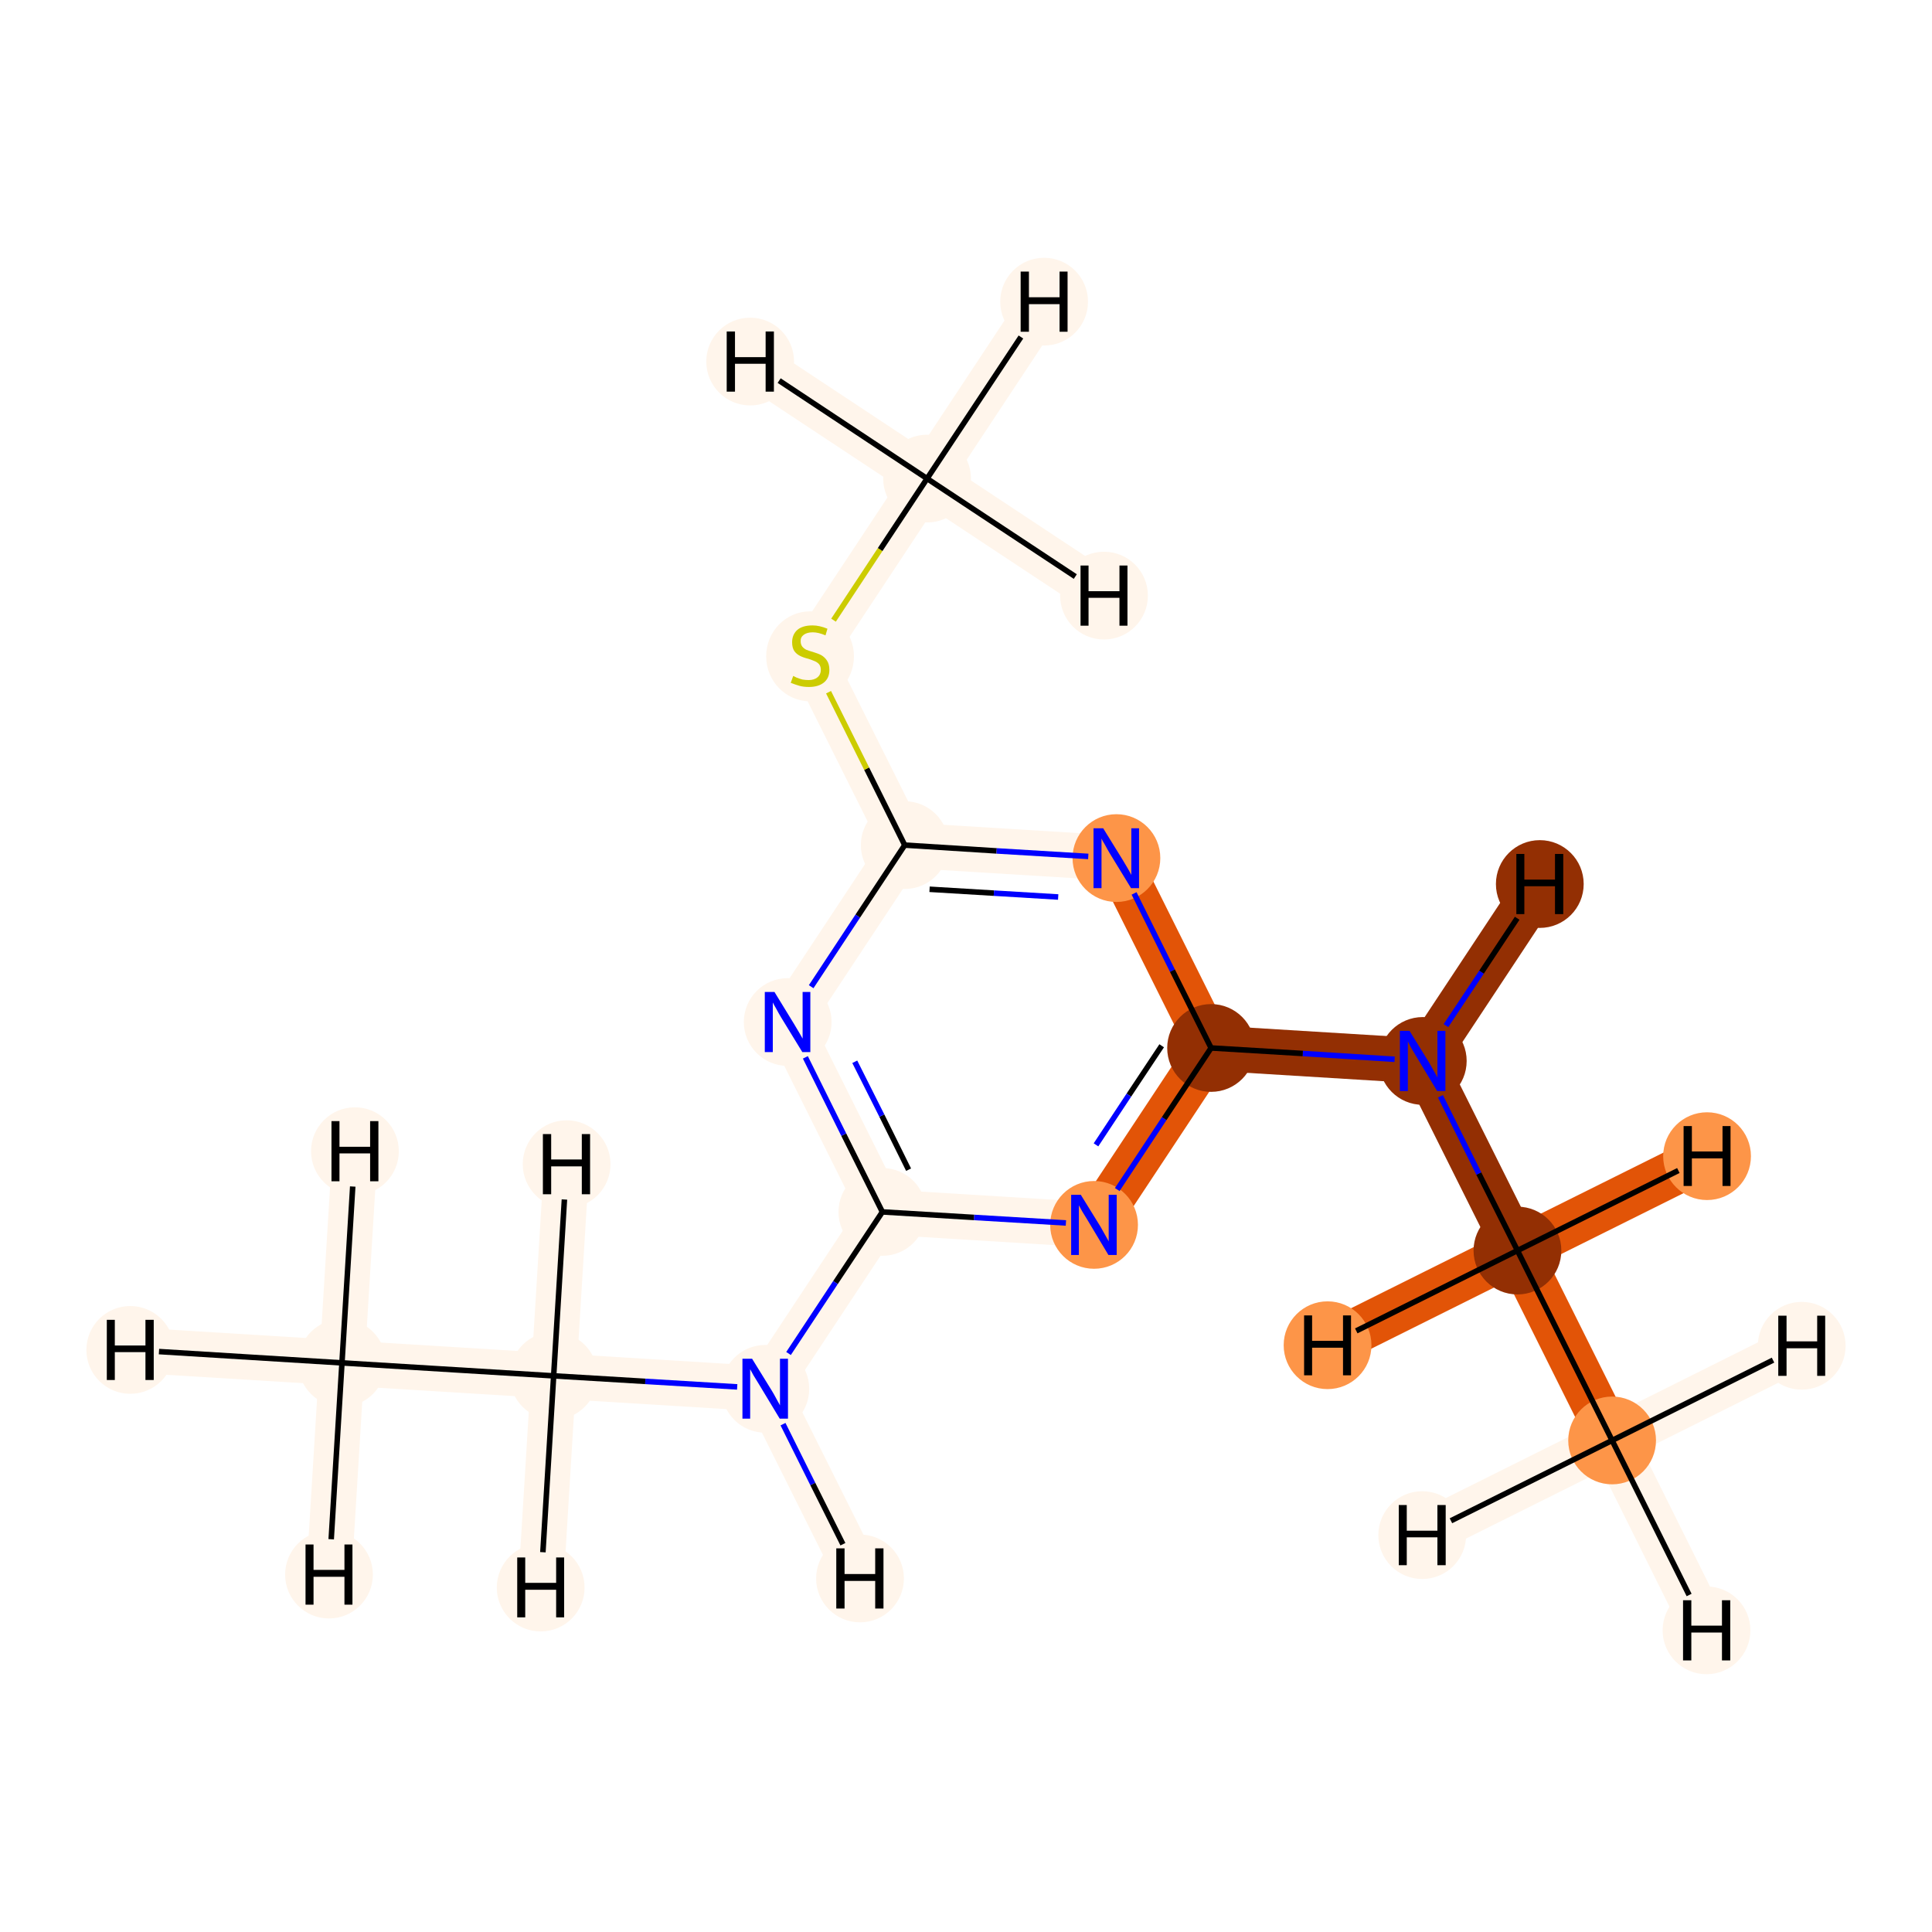 <?xml version='1.0' encoding='iso-8859-1'?>
<svg version='1.1' baseProfile='full'
              xmlns='http://www.w3.org/2000/svg'
                      xmlns:rdkit='http://www.rdkit.org/xml'
                      xmlns:xlink='http://www.w3.org/1999/xlink'
                  xml:space='preserve'
width='700px' height='700px' viewBox='0 0 700 700'>
<!-- END OF HEADER -->
<rect style='opacity:1.0;fill:#FFFFFF;stroke:none' width='700.0' height='700.0' x='0.0' y='0.0'> </rect>
<path d='M 584.1,521.9 L 549.8,453.1' style='fill:none;fill-rule:evenodd;stroke:#E25407;stroke-width:16.4px;stroke-linecap:butt;stroke-linejoin:miter;stroke-opacity:1' />
<path d='M 584.1,521.9 L 618.3,590.7' style='fill:none;fill-rule:evenodd;stroke:#FFF5EB;stroke-width:16.4px;stroke-linecap:butt;stroke-linejoin:miter;stroke-opacity:1' />
<path d='M 584.1,521.9 L 515.3,556.2' style='fill:none;fill-rule:evenodd;stroke:#FFF5EB;stroke-width:16.4px;stroke-linecap:butt;stroke-linejoin:miter;stroke-opacity:1' />
<path d='M 584.1,521.9 L 652.8,487.6' style='fill:none;fill-rule:evenodd;stroke:#FFF5EB;stroke-width:16.4px;stroke-linecap:butt;stroke-linejoin:miter;stroke-opacity:1' />
<path d='M 549.8,453.1 L 515.5,384.4' style='fill:none;fill-rule:evenodd;stroke:#932F03;stroke-width:16.4px;stroke-linecap:butt;stroke-linejoin:miter;stroke-opacity:1' />
<path d='M 549.8,453.1 L 481.0,487.4' style='fill:none;fill-rule:evenodd;stroke:#E25407;stroke-width:16.4px;stroke-linecap:butt;stroke-linejoin:miter;stroke-opacity:1' />
<path d='M 549.8,453.1 L 618.5,418.9' style='fill:none;fill-rule:evenodd;stroke:#E25407;stroke-width:16.4px;stroke-linecap:butt;stroke-linejoin:miter;stroke-opacity:1' />
<path d='M 515.5,384.4 L 438.8,379.7' style='fill:none;fill-rule:evenodd;stroke:#932F03;stroke-width:16.4px;stroke-linecap:butt;stroke-linejoin:miter;stroke-opacity:1' />
<path d='M 515.5,384.4 L 557.9,320.3' style='fill:none;fill-rule:evenodd;stroke:#932F03;stroke-width:16.4px;stroke-linecap:butt;stroke-linejoin:miter;stroke-opacity:1' />
<path d='M 438.8,379.7 L 396.4,443.8' style='fill:none;fill-rule:evenodd;stroke:#E25407;stroke-width:16.4px;stroke-linecap:butt;stroke-linejoin:miter;stroke-opacity:1' />
<path d='M 438.8,379.7 L 404.5,310.9' style='fill:none;fill-rule:evenodd;stroke:#E25407;stroke-width:16.4px;stroke-linecap:butt;stroke-linejoin:miter;stroke-opacity:1' />
<path d='M 396.4,443.8 L 319.7,439.1' style='fill:none;fill-rule:evenodd;stroke:#FFF5EB;stroke-width:16.4px;stroke-linecap:butt;stroke-linejoin:miter;stroke-opacity:1' />
<path d='M 319.7,439.1 L 277.3,503.2' style='fill:none;fill-rule:evenodd;stroke:#FFF5EB;stroke-width:16.4px;stroke-linecap:butt;stroke-linejoin:miter;stroke-opacity:1' />
<path d='M 319.7,439.1 L 285.4,370.3' style='fill:none;fill-rule:evenodd;stroke:#FFF5EB;stroke-width:16.4px;stroke-linecap:butt;stroke-linejoin:miter;stroke-opacity:1' />
<path d='M 277.3,503.2 L 200.6,498.5' style='fill:none;fill-rule:evenodd;stroke:#FFF5EB;stroke-width:16.4px;stroke-linecap:butt;stroke-linejoin:miter;stroke-opacity:1' />
<path d='M 277.3,503.2 L 311.6,571.9' style='fill:none;fill-rule:evenodd;stroke:#FFF5EB;stroke-width:16.4px;stroke-linecap:butt;stroke-linejoin:miter;stroke-opacity:1' />
<path d='M 200.6,498.5 L 123.9,493.8' style='fill:none;fill-rule:evenodd;stroke:#FFF5EB;stroke-width:16.4px;stroke-linecap:butt;stroke-linejoin:miter;stroke-opacity:1' />
<path d='M 200.6,498.5 L 205.3,421.8' style='fill:none;fill-rule:evenodd;stroke:#FFF5EB;stroke-width:16.4px;stroke-linecap:butt;stroke-linejoin:miter;stroke-opacity:1' />
<path d='M 200.6,498.5 L 195.9,575.2' style='fill:none;fill-rule:evenodd;stroke:#FFF5EB;stroke-width:16.4px;stroke-linecap:butt;stroke-linejoin:miter;stroke-opacity:1' />
<path d='M 123.9,493.8 L 47.2,489.1' style='fill:none;fill-rule:evenodd;stroke:#FFF5EB;stroke-width:16.4px;stroke-linecap:butt;stroke-linejoin:miter;stroke-opacity:1' />
<path d='M 123.9,493.8 L 128.6,417.1' style='fill:none;fill-rule:evenodd;stroke:#FFF5EB;stroke-width:16.4px;stroke-linecap:butt;stroke-linejoin:miter;stroke-opacity:1' />
<path d='M 123.9,493.8 L 119.2,570.5' style='fill:none;fill-rule:evenodd;stroke:#FFF5EB;stroke-width:16.4px;stroke-linecap:butt;stroke-linejoin:miter;stroke-opacity:1' />
<path d='M 285.4,370.3 L 327.8,306.2' style='fill:none;fill-rule:evenodd;stroke:#FFF5EB;stroke-width:16.4px;stroke-linecap:butt;stroke-linejoin:miter;stroke-opacity:1' />
<path d='M 327.8,306.2 L 404.5,310.9' style='fill:none;fill-rule:evenodd;stroke:#FFF5EB;stroke-width:16.4px;stroke-linecap:butt;stroke-linejoin:miter;stroke-opacity:1' />
<path d='M 327.8,306.2 L 293.5,237.5' style='fill:none;fill-rule:evenodd;stroke:#FFF5EB;stroke-width:16.4px;stroke-linecap:butt;stroke-linejoin:miter;stroke-opacity:1' />
<path d='M 293.5,237.5 L 335.9,173.4' style='fill:none;fill-rule:evenodd;stroke:#FFF5EB;stroke-width:16.4px;stroke-linecap:butt;stroke-linejoin:miter;stroke-opacity:1' />
<path d='M 335.9,173.4 L 378.3,109.3' style='fill:none;fill-rule:evenodd;stroke:#FFF5EB;stroke-width:16.4px;stroke-linecap:butt;stroke-linejoin:miter;stroke-opacity:1' />
<path d='M 335.9,173.4 L 271.8,131.0' style='fill:none;fill-rule:evenodd;stroke:#FFF5EB;stroke-width:16.4px;stroke-linecap:butt;stroke-linejoin:miter;stroke-opacity:1' />
<path d='M 335.9,173.4 L 400.0,215.8' style='fill:none;fill-rule:evenodd;stroke:#FFF5EB;stroke-width:16.4px;stroke-linecap:butt;stroke-linejoin:miter;stroke-opacity:1' />
<ellipse cx='584.1' cy='521.9' rx='15.4' ry='15.4'  style='fill:#FD9548;fill-rule:evenodd;stroke:#FD9548;stroke-width:1.0px;stroke-linecap:butt;stroke-linejoin:miter;stroke-opacity:1' />
<ellipse cx='549.8' cy='453.1' rx='15.4' ry='15.4'  style='fill:#932F03;fill-rule:evenodd;stroke:#932F03;stroke-width:1.0px;stroke-linecap:butt;stroke-linejoin:miter;stroke-opacity:1' />
<ellipse cx='515.5' cy='384.4' rx='15.4' ry='15.4'  style='fill:#932F03;fill-rule:evenodd;stroke:#932F03;stroke-width:1.0px;stroke-linecap:butt;stroke-linejoin:miter;stroke-opacity:1' />
<ellipse cx='438.8' cy='379.7' rx='15.4' ry='15.4'  style='fill:#932F03;fill-rule:evenodd;stroke:#932F03;stroke-width:1.0px;stroke-linecap:butt;stroke-linejoin:miter;stroke-opacity:1' />
<ellipse cx='396.4' cy='443.8' rx='15.4' ry='15.4'  style='fill:#FD9548;fill-rule:evenodd;stroke:#FD9548;stroke-width:1.0px;stroke-linecap:butt;stroke-linejoin:miter;stroke-opacity:1' />
<ellipse cx='319.7' cy='439.1' rx='15.4' ry='15.4'  style='fill:#FFF5EB;fill-rule:evenodd;stroke:#FFF5EB;stroke-width:1.0px;stroke-linecap:butt;stroke-linejoin:miter;stroke-opacity:1' />
<ellipse cx='277.3' cy='503.2' rx='15.4' ry='15.4'  style='fill:#FFF5EB;fill-rule:evenodd;stroke:#FFF5EB;stroke-width:1.0px;stroke-linecap:butt;stroke-linejoin:miter;stroke-opacity:1' />
<ellipse cx='200.6' cy='498.5' rx='15.4' ry='15.4'  style='fill:#FFF5EB;fill-rule:evenodd;stroke:#FFF5EB;stroke-width:1.0px;stroke-linecap:butt;stroke-linejoin:miter;stroke-opacity:1' />
<ellipse cx='123.9' cy='493.8' rx='15.4' ry='15.4'  style='fill:#FFF5EB;fill-rule:evenodd;stroke:#FFF5EB;stroke-width:1.0px;stroke-linecap:butt;stroke-linejoin:miter;stroke-opacity:1' />
<ellipse cx='285.4' cy='370.3' rx='15.4' ry='15.4'  style='fill:#FFF5EB;fill-rule:evenodd;stroke:#FFF5EB;stroke-width:1.0px;stroke-linecap:butt;stroke-linejoin:miter;stroke-opacity:1' />
<ellipse cx='327.8' cy='306.2' rx='15.4' ry='15.4'  style='fill:#FFF5EB;fill-rule:evenodd;stroke:#FFF5EB;stroke-width:1.0px;stroke-linecap:butt;stroke-linejoin:miter;stroke-opacity:1' />
<ellipse cx='404.5' cy='310.9' rx='15.4' ry='15.4'  style='fill:#FD9548;fill-rule:evenodd;stroke:#FD9548;stroke-width:1.0px;stroke-linecap:butt;stroke-linejoin:miter;stroke-opacity:1' />
<ellipse cx='293.5' cy='237.8' rx='15.4' ry='15.8'  style='fill:#FFF5EB;fill-rule:evenodd;stroke:#FFF5EB;stroke-width:1.0px;stroke-linecap:butt;stroke-linejoin:miter;stroke-opacity:1' />
<ellipse cx='335.9' cy='173.4' rx='15.4' ry='15.4'  style='fill:#FFF5EB;fill-rule:evenodd;stroke:#FFF5EB;stroke-width:1.0px;stroke-linecap:butt;stroke-linejoin:miter;stroke-opacity:1' />
<ellipse cx='618.3' cy='590.7' rx='15.4' ry='15.4'  style='fill:#FFF5EB;fill-rule:evenodd;stroke:#FFF5EB;stroke-width:1.0px;stroke-linecap:butt;stroke-linejoin:miter;stroke-opacity:1' />
<ellipse cx='515.3' cy='556.2' rx='15.4' ry='15.4'  style='fill:#FFF5EB;fill-rule:evenodd;stroke:#FFF5EB;stroke-width:1.0px;stroke-linecap:butt;stroke-linejoin:miter;stroke-opacity:1' />
<ellipse cx='652.8' cy='487.6' rx='15.4' ry='15.4'  style='fill:#FFF5EB;fill-rule:evenodd;stroke:#FFF5EB;stroke-width:1.0px;stroke-linecap:butt;stroke-linejoin:miter;stroke-opacity:1' />
<ellipse cx='481.0' cy='487.4' rx='15.4' ry='15.4'  style='fill:#FD9548;fill-rule:evenodd;stroke:#FD9548;stroke-width:1.0px;stroke-linecap:butt;stroke-linejoin:miter;stroke-opacity:1' />
<ellipse cx='618.5' cy='418.9' rx='15.4' ry='15.4'  style='fill:#FD9548;fill-rule:evenodd;stroke:#FD9548;stroke-width:1.0px;stroke-linecap:butt;stroke-linejoin:miter;stroke-opacity:1' />
<ellipse cx='557.9' cy='320.3' rx='15.4' ry='15.4'  style='fill:#932F03;fill-rule:evenodd;stroke:#932F03;stroke-width:1.0px;stroke-linecap:butt;stroke-linejoin:miter;stroke-opacity:1' />
<ellipse cx='311.6' cy='571.9' rx='15.4' ry='15.4'  style='fill:#FFF5EB;fill-rule:evenodd;stroke:#FFF5EB;stroke-width:1.0px;stroke-linecap:butt;stroke-linejoin:miter;stroke-opacity:1' />
<ellipse cx='205.3' cy='421.8' rx='15.4' ry='15.4'  style='fill:#FFF5EB;fill-rule:evenodd;stroke:#FFF5EB;stroke-width:1.0px;stroke-linecap:butt;stroke-linejoin:miter;stroke-opacity:1' />
<ellipse cx='195.9' cy='575.2' rx='15.4' ry='15.4'  style='fill:#FFF5EB;fill-rule:evenodd;stroke:#FFF5EB;stroke-width:1.0px;stroke-linecap:butt;stroke-linejoin:miter;stroke-opacity:1' />
<ellipse cx='47.2' cy='489.1' rx='15.4' ry='15.4'  style='fill:#FFF5EB;fill-rule:evenodd;stroke:#FFF5EB;stroke-width:1.0px;stroke-linecap:butt;stroke-linejoin:miter;stroke-opacity:1' />
<ellipse cx='128.6' cy='417.1' rx='15.4' ry='15.4'  style='fill:#FFF5EB;fill-rule:evenodd;stroke:#FFF5EB;stroke-width:1.0px;stroke-linecap:butt;stroke-linejoin:miter;stroke-opacity:1' />
<ellipse cx='119.2' cy='570.5' rx='15.4' ry='15.4'  style='fill:#FFF5EB;fill-rule:evenodd;stroke:#FFF5EB;stroke-width:1.0px;stroke-linecap:butt;stroke-linejoin:miter;stroke-opacity:1' />
<ellipse cx='378.3' cy='109.3' rx='15.4' ry='15.4'  style='fill:#FFF5EB;fill-rule:evenodd;stroke:#FFF5EB;stroke-width:1.0px;stroke-linecap:butt;stroke-linejoin:miter;stroke-opacity:1' />
<ellipse cx='271.8' cy='131.0' rx='15.4' ry='15.4'  style='fill:#FFF5EB;fill-rule:evenodd;stroke:#FFF5EB;stroke-width:1.0px;stroke-linecap:butt;stroke-linejoin:miter;stroke-opacity:1' />
<ellipse cx='400.0' cy='215.8' rx='15.4' ry='15.4'  style='fill:#FFF5EB;fill-rule:evenodd;stroke:#FFF5EB;stroke-width:1.0px;stroke-linecap:butt;stroke-linejoin:miter;stroke-opacity:1' />
<path class='bond-0 atom-0 atom-1' d='M 584.1,521.9 L 549.8,453.1' style='fill:none;fill-rule:evenodd;stroke:#000000;stroke-width:2.0px;stroke-linecap:butt;stroke-linejoin:miter;stroke-opacity:1' />
<path class='bond-14 atom-0 atom-14' d='M 584.1,521.9 L 612.0,577.9' style='fill:none;fill-rule:evenodd;stroke:#000000;stroke-width:2.0px;stroke-linecap:butt;stroke-linejoin:miter;stroke-opacity:1' />
<path class='bond-15 atom-0 atom-15' d='M 584.1,521.9 L 525.7,551.0' style='fill:none;fill-rule:evenodd;stroke:#000000;stroke-width:2.0px;stroke-linecap:butt;stroke-linejoin:miter;stroke-opacity:1' />
<path class='bond-16 atom-0 atom-16' d='M 584.1,521.9 L 642.4,492.8' style='fill:none;fill-rule:evenodd;stroke:#000000;stroke-width:2.0px;stroke-linecap:butt;stroke-linejoin:miter;stroke-opacity:1' />
<path class='bond-1 atom-1 atom-2' d='M 549.8,453.1 L 535.8,425.2' style='fill:none;fill-rule:evenodd;stroke:#000000;stroke-width:2.0px;stroke-linecap:butt;stroke-linejoin:miter;stroke-opacity:1' />
<path class='bond-1 atom-1 atom-2' d='M 535.8,425.2 L 521.9,397.2' style='fill:none;fill-rule:evenodd;stroke:#0000FF;stroke-width:2.0px;stroke-linecap:butt;stroke-linejoin:miter;stroke-opacity:1' />
<path class='bond-17 atom-1 atom-17' d='M 549.8,453.1 L 491.4,482.2' style='fill:none;fill-rule:evenodd;stroke:#000000;stroke-width:2.0px;stroke-linecap:butt;stroke-linejoin:miter;stroke-opacity:1' />
<path class='bond-18 atom-1 atom-18' d='M 549.8,453.1 L 608.1,424.1' style='fill:none;fill-rule:evenodd;stroke:#000000;stroke-width:2.0px;stroke-linecap:butt;stroke-linejoin:miter;stroke-opacity:1' />
<path class='bond-2 atom-2 atom-3' d='M 505.3,383.8 L 472.0,381.7' style='fill:none;fill-rule:evenodd;stroke:#0000FF;stroke-width:2.0px;stroke-linecap:butt;stroke-linejoin:miter;stroke-opacity:1' />
<path class='bond-2 atom-2 atom-3' d='M 472.0,381.7 L 438.8,379.7' style='fill:none;fill-rule:evenodd;stroke:#000000;stroke-width:2.0px;stroke-linecap:butt;stroke-linejoin:miter;stroke-opacity:1' />
<path class='bond-19 atom-2 atom-19' d='M 523.9,371.6 L 536.8,352.2' style='fill:none;fill-rule:evenodd;stroke:#0000FF;stroke-width:2.0px;stroke-linecap:butt;stroke-linejoin:miter;stroke-opacity:1' />
<path class='bond-19 atom-2 atom-19' d='M 536.8,352.2 L 549.7,332.7' style='fill:none;fill-rule:evenodd;stroke:#000000;stroke-width:2.0px;stroke-linecap:butt;stroke-linejoin:miter;stroke-opacity:1' />
<path class='bond-3 atom-3 atom-4' d='M 438.8,379.7 L 421.8,405.3' style='fill:none;fill-rule:evenodd;stroke:#000000;stroke-width:2.0px;stroke-linecap:butt;stroke-linejoin:miter;stroke-opacity:1' />
<path class='bond-3 atom-3 atom-4' d='M 421.8,405.3 L 404.8,431.0' style='fill:none;fill-rule:evenodd;stroke:#0000FF;stroke-width:2.0px;stroke-linecap:butt;stroke-linejoin:miter;stroke-opacity:1' />
<path class='bond-3 atom-3 atom-4' d='M 420.9,378.9 L 409.0,396.8' style='fill:none;fill-rule:evenodd;stroke:#000000;stroke-width:2.0px;stroke-linecap:butt;stroke-linejoin:miter;stroke-opacity:1' />
<path class='bond-3 atom-3 atom-4' d='M 409.0,396.8 L 397.1,414.8' style='fill:none;fill-rule:evenodd;stroke:#0000FF;stroke-width:2.0px;stroke-linecap:butt;stroke-linejoin:miter;stroke-opacity:1' />
<path class='bond-13 atom-11 atom-3' d='M 410.9,323.7 L 424.8,351.7' style='fill:none;fill-rule:evenodd;stroke:#0000FF;stroke-width:2.0px;stroke-linecap:butt;stroke-linejoin:miter;stroke-opacity:1' />
<path class='bond-13 atom-11 atom-3' d='M 424.8,351.7 L 438.8,379.7' style='fill:none;fill-rule:evenodd;stroke:#000000;stroke-width:2.0px;stroke-linecap:butt;stroke-linejoin:miter;stroke-opacity:1' />
<path class='bond-4 atom-4 atom-5' d='M 386.2,443.1 L 352.9,441.1' style='fill:none;fill-rule:evenodd;stroke:#0000FF;stroke-width:2.0px;stroke-linecap:butt;stroke-linejoin:miter;stroke-opacity:1' />
<path class='bond-4 atom-4 atom-5' d='M 352.9,441.1 L 319.7,439.1' style='fill:none;fill-rule:evenodd;stroke:#000000;stroke-width:2.0px;stroke-linecap:butt;stroke-linejoin:miter;stroke-opacity:1' />
<path class='bond-5 atom-5 atom-6' d='M 319.7,439.1 L 302.7,464.7' style='fill:none;fill-rule:evenodd;stroke:#000000;stroke-width:2.0px;stroke-linecap:butt;stroke-linejoin:miter;stroke-opacity:1' />
<path class='bond-5 atom-5 atom-6' d='M 302.7,464.7 L 285.7,490.4' style='fill:none;fill-rule:evenodd;stroke:#0000FF;stroke-width:2.0px;stroke-linecap:butt;stroke-linejoin:miter;stroke-opacity:1' />
<path class='bond-8 atom-5 atom-9' d='M 319.7,439.1 L 305.7,411.1' style='fill:none;fill-rule:evenodd;stroke:#000000;stroke-width:2.0px;stroke-linecap:butt;stroke-linejoin:miter;stroke-opacity:1' />
<path class='bond-8 atom-5 atom-9' d='M 305.7,411.1 L 291.8,383.1' style='fill:none;fill-rule:evenodd;stroke:#0000FF;stroke-width:2.0px;stroke-linecap:butt;stroke-linejoin:miter;stroke-opacity:1' />
<path class='bond-8 atom-5 atom-9' d='M 329.2,423.8 L 319.5,404.2' style='fill:none;fill-rule:evenodd;stroke:#000000;stroke-width:2.0px;stroke-linecap:butt;stroke-linejoin:miter;stroke-opacity:1' />
<path class='bond-8 atom-5 atom-9' d='M 319.5,404.2 L 309.7,384.7' style='fill:none;fill-rule:evenodd;stroke:#0000FF;stroke-width:2.0px;stroke-linecap:butt;stroke-linejoin:miter;stroke-opacity:1' />
<path class='bond-6 atom-6 atom-7' d='M 267.1,502.5 L 233.8,500.5' style='fill:none;fill-rule:evenodd;stroke:#0000FF;stroke-width:2.0px;stroke-linecap:butt;stroke-linejoin:miter;stroke-opacity:1' />
<path class='bond-6 atom-6 atom-7' d='M 233.8,500.5 L 200.6,498.5' style='fill:none;fill-rule:evenodd;stroke:#000000;stroke-width:2.0px;stroke-linecap:butt;stroke-linejoin:miter;stroke-opacity:1' />
<path class='bond-20 atom-6 atom-20' d='M 283.7,516.0 L 294.5,537.7' style='fill:none;fill-rule:evenodd;stroke:#0000FF;stroke-width:2.0px;stroke-linecap:butt;stroke-linejoin:miter;stroke-opacity:1' />
<path class='bond-20 atom-6 atom-20' d='M 294.5,537.7 L 305.4,559.5' style='fill:none;fill-rule:evenodd;stroke:#000000;stroke-width:2.0px;stroke-linecap:butt;stroke-linejoin:miter;stroke-opacity:1' />
<path class='bond-7 atom-7 atom-8' d='M 200.6,498.5 L 123.9,493.8' style='fill:none;fill-rule:evenodd;stroke:#000000;stroke-width:2.0px;stroke-linecap:butt;stroke-linejoin:miter;stroke-opacity:1' />
<path class='bond-21 atom-7 atom-21' d='M 200.6,498.5 L 204.5,434.6' style='fill:none;fill-rule:evenodd;stroke:#000000;stroke-width:2.0px;stroke-linecap:butt;stroke-linejoin:miter;stroke-opacity:1' />
<path class='bond-22 atom-7 atom-22' d='M 200.6,498.5 L 196.7,562.4' style='fill:none;fill-rule:evenodd;stroke:#000000;stroke-width:2.0px;stroke-linecap:butt;stroke-linejoin:miter;stroke-opacity:1' />
<path class='bond-23 atom-8 atom-23' d='M 123.9,493.8 L 57.6,489.7' style='fill:none;fill-rule:evenodd;stroke:#000000;stroke-width:2.0px;stroke-linecap:butt;stroke-linejoin:miter;stroke-opacity:1' />
<path class='bond-24 atom-8 atom-24' d='M 123.9,493.8 L 127.8,429.9' style='fill:none;fill-rule:evenodd;stroke:#000000;stroke-width:2.0px;stroke-linecap:butt;stroke-linejoin:miter;stroke-opacity:1' />
<path class='bond-25 atom-8 atom-25' d='M 123.9,493.8 L 120.0,557.7' style='fill:none;fill-rule:evenodd;stroke:#000000;stroke-width:2.0px;stroke-linecap:butt;stroke-linejoin:miter;stroke-opacity:1' />
<path class='bond-9 atom-9 atom-10' d='M 293.9,357.5 L 310.8,331.9' style='fill:none;fill-rule:evenodd;stroke:#0000FF;stroke-width:2.0px;stroke-linecap:butt;stroke-linejoin:miter;stroke-opacity:1' />
<path class='bond-9 atom-9 atom-10' d='M 310.8,331.9 L 327.8,306.2' style='fill:none;fill-rule:evenodd;stroke:#000000;stroke-width:2.0px;stroke-linecap:butt;stroke-linejoin:miter;stroke-opacity:1' />
<path class='bond-10 atom-10 atom-11' d='M 327.8,306.2 L 361.1,308.3' style='fill:none;fill-rule:evenodd;stroke:#000000;stroke-width:2.0px;stroke-linecap:butt;stroke-linejoin:miter;stroke-opacity:1' />
<path class='bond-10 atom-10 atom-11' d='M 361.1,308.3 L 394.3,310.3' style='fill:none;fill-rule:evenodd;stroke:#0000FF;stroke-width:2.0px;stroke-linecap:butt;stroke-linejoin:miter;stroke-opacity:1' />
<path class='bond-10 atom-10 atom-11' d='M 336.8,322.2 L 360.1,323.6' style='fill:none;fill-rule:evenodd;stroke:#000000;stroke-width:2.0px;stroke-linecap:butt;stroke-linejoin:miter;stroke-opacity:1' />
<path class='bond-10 atom-10 atom-11' d='M 360.1,323.6 L 383.4,325.0' style='fill:none;fill-rule:evenodd;stroke:#0000FF;stroke-width:2.0px;stroke-linecap:butt;stroke-linejoin:miter;stroke-opacity:1' />
<path class='bond-11 atom-10 atom-12' d='M 327.8,306.2 L 314.0,278.5' style='fill:none;fill-rule:evenodd;stroke:#000000;stroke-width:2.0px;stroke-linecap:butt;stroke-linejoin:miter;stroke-opacity:1' />
<path class='bond-11 atom-10 atom-12' d='M 314.0,278.5 L 300.2,250.8' style='fill:none;fill-rule:evenodd;stroke:#CCCC00;stroke-width:2.0px;stroke-linecap:butt;stroke-linejoin:miter;stroke-opacity:1' />
<path class='bond-12 atom-12 atom-13' d='M 302.0,224.7 L 318.9,199.1' style='fill:none;fill-rule:evenodd;stroke:#CCCC00;stroke-width:2.0px;stroke-linecap:butt;stroke-linejoin:miter;stroke-opacity:1' />
<path class='bond-12 atom-12 atom-13' d='M 318.9,199.1 L 335.9,173.4' style='fill:none;fill-rule:evenodd;stroke:#000000;stroke-width:2.0px;stroke-linecap:butt;stroke-linejoin:miter;stroke-opacity:1' />
<path class='bond-26 atom-13 atom-26' d='M 335.9,173.4 L 369.9,122.1' style='fill:none;fill-rule:evenodd;stroke:#000000;stroke-width:2.0px;stroke-linecap:butt;stroke-linejoin:miter;stroke-opacity:1' />
<path class='bond-27 atom-13 atom-27' d='M 335.9,173.4 L 282.3,137.9' style='fill:none;fill-rule:evenodd;stroke:#000000;stroke-width:2.0px;stroke-linecap:butt;stroke-linejoin:miter;stroke-opacity:1' />
<path class='bond-28 atom-13 atom-28' d='M 335.9,173.4 L 389.6,208.9' style='fill:none;fill-rule:evenodd;stroke:#000000;stroke-width:2.0px;stroke-linecap:butt;stroke-linejoin:miter;stroke-opacity:1' />
<path  class='atom-2' d='M 510.7 373.5
L 517.8 385.0
Q 518.5 386.2, 519.6 388.2
Q 520.8 390.3, 520.8 390.4
L 520.8 373.5
L 523.7 373.5
L 523.7 395.3
L 520.7 395.3
L 513.1 382.7
Q 512.2 381.2, 511.2 379.5
Q 510.3 377.8, 510.1 377.3
L 510.1 395.3
L 507.2 395.3
L 507.2 373.5
L 510.7 373.5
' fill='#0000FF'/>
<path  class='atom-4' d='M 391.6 432.9
L 398.7 444.4
Q 399.4 445.6, 400.5 447.6
Q 401.7 449.7, 401.7 449.8
L 401.7 432.9
L 404.6 432.9
L 404.6 454.7
L 401.6 454.7
L 394.0 442.0
Q 393.1 440.6, 392.1 438.9
Q 391.2 437.2, 390.9 436.7
L 390.9 454.7
L 388.1 454.7
L 388.1 432.9
L 391.6 432.9
' fill='#0000FF'/>
<path  class='atom-6' d='M 272.5 492.3
L 279.6 503.8
Q 280.3 504.9, 281.4 507.0
Q 282.6 509.1, 282.6 509.2
L 282.6 492.3
L 285.5 492.3
L 285.5 514.0
L 282.5 514.0
L 274.9 501.4
Q 274.0 500.0, 273.0 498.3
Q 272.1 496.6, 271.8 496.1
L 271.8 514.0
L 269.0 514.0
L 269.0 492.3
L 272.5 492.3
' fill='#0000FF'/>
<path  class='atom-9' d='M 280.6 359.4
L 287.7 371.0
Q 288.4 372.1, 289.6 374.2
Q 290.7 376.2, 290.8 376.3
L 290.8 359.4
L 293.6 359.4
L 293.6 381.2
L 290.7 381.2
L 283.0 368.6
Q 282.1 367.1, 281.2 365.4
Q 280.2 363.7, 280.0 363.2
L 280.0 381.2
L 277.1 381.2
L 277.1 359.4
L 280.6 359.4
' fill='#0000FF'/>
<path  class='atom-11' d='M 399.7 300.1
L 406.8 311.6
Q 407.5 312.7, 408.7 314.8
Q 409.8 316.8, 409.9 317.0
L 409.9 300.1
L 412.7 300.1
L 412.7 321.8
L 409.8 321.8
L 402.1 309.2
Q 401.2 307.7, 400.3 306.0
Q 399.3 304.4, 399.1 303.8
L 399.1 321.8
L 396.2 321.8
L 396.2 300.1
L 399.7 300.1
' fill='#0000FF'/>
<path  class='atom-12' d='M 287.4 244.9
Q 287.6 245.0, 288.6 245.5
Q 289.6 245.9, 290.7 246.2
Q 291.9 246.4, 293.0 246.4
Q 295.0 246.4, 296.2 245.4
Q 297.4 244.4, 297.4 242.7
Q 297.4 241.5, 296.8 240.7
Q 296.2 240.0, 295.3 239.6
Q 294.4 239.2, 292.9 238.7
Q 290.9 238.2, 289.8 237.6
Q 288.6 237.0, 287.8 235.9
Q 287.0 234.7, 287.0 232.7
Q 287.0 230.0, 288.8 228.3
Q 290.7 226.6, 294.4 226.6
Q 296.9 226.6, 299.8 227.8
L 299.1 230.2
Q 296.5 229.1, 294.5 229.1
Q 292.4 229.1, 291.2 230.0
Q 290.0 230.9, 290.1 232.4
Q 290.1 233.5, 290.7 234.3
Q 291.3 235.0, 292.1 235.4
Q 293.0 235.8, 294.5 236.2
Q 296.5 236.8, 297.6 237.4
Q 298.8 238.1, 299.6 239.3
Q 300.5 240.6, 300.5 242.7
Q 300.5 245.7, 298.5 247.3
Q 296.5 248.9, 293.1 248.9
Q 291.2 248.9, 289.7 248.5
Q 288.3 248.1, 286.5 247.4
L 287.4 244.9
' fill='#CCCC00'/>
<path  class='atom-14' d='M 609.8 579.8
L 612.8 579.8
L 612.8 589.0
L 623.9 589.0
L 623.9 579.8
L 626.9 579.8
L 626.9 601.6
L 623.9 601.6
L 623.9 591.5
L 612.8 591.5
L 612.8 601.6
L 609.8 601.6
L 609.8 579.8
' fill='#000000'/>
<path  class='atom-15' d='M 506.8 545.3
L 509.7 545.3
L 509.7 554.6
L 520.8 554.6
L 520.8 545.3
L 523.8 545.3
L 523.8 567.1
L 520.8 567.1
L 520.8 557.0
L 509.7 557.0
L 509.7 567.1
L 506.8 567.1
L 506.8 545.3
' fill='#000000'/>
<path  class='atom-16' d='M 644.3 476.7
L 647.3 476.7
L 647.3 486.0
L 658.4 486.0
L 658.4 476.7
L 661.3 476.7
L 661.3 498.5
L 658.4 498.5
L 658.4 488.5
L 647.3 488.5
L 647.3 498.5
L 644.3 498.5
L 644.3 476.7
' fill='#000000'/>
<path  class='atom-17' d='M 472.5 476.6
L 475.4 476.6
L 475.4 485.8
L 486.6 485.8
L 486.6 476.6
L 489.5 476.6
L 489.5 498.3
L 486.6 498.3
L 486.6 488.3
L 475.4 488.3
L 475.4 498.3
L 472.5 498.3
L 472.5 476.6
' fill='#000000'/>
<path  class='atom-18' d='M 610.0 408.0
L 613.0 408.0
L 613.0 417.2
L 624.1 417.2
L 624.1 408.0
L 627.0 408.0
L 627.0 429.7
L 624.1 429.7
L 624.1 419.7
L 613.0 419.7
L 613.0 429.7
L 610.0 429.7
L 610.0 408.0
' fill='#000000'/>
<path  class='atom-19' d='M 549.4 309.4
L 552.3 309.4
L 552.3 318.7
L 563.4 318.7
L 563.4 309.4
L 566.4 309.4
L 566.4 331.2
L 563.4 331.2
L 563.4 321.1
L 552.3 321.1
L 552.3 331.2
L 549.4 331.2
L 549.4 309.4
' fill='#000000'/>
<path  class='atom-20' d='M 303.0 561.0
L 306.0 561.0
L 306.0 570.3
L 317.1 570.3
L 317.1 561.0
L 320.1 561.0
L 320.1 582.8
L 317.1 582.8
L 317.1 572.8
L 306.0 572.8
L 306.0 582.8
L 303.0 582.8
L 303.0 561.0
' fill='#000000'/>
<path  class='atom-21' d='M 196.7 410.9
L 199.7 410.9
L 199.7 420.1
L 210.8 420.1
L 210.8 410.9
L 213.8 410.9
L 213.8 432.7
L 210.8 432.7
L 210.8 422.6
L 199.7 422.6
L 199.7 432.7
L 196.7 432.7
L 196.7 410.9
' fill='#000000'/>
<path  class='atom-22' d='M 187.4 564.3
L 190.3 564.3
L 190.3 573.5
L 201.5 573.5
L 201.5 564.3
L 204.4 564.3
L 204.4 586.0
L 201.5 586.0
L 201.5 576.0
L 190.3 576.0
L 190.3 586.0
L 187.4 586.0
L 187.4 564.3
' fill='#000000'/>
<path  class='atom-23' d='M 38.7 478.2
L 41.6 478.2
L 41.6 487.5
L 52.7 487.5
L 52.7 478.2
L 55.7 478.2
L 55.7 500.0
L 52.7 500.0
L 52.7 489.9
L 41.6 489.9
L 41.6 500.0
L 38.7 500.0
L 38.7 478.2
' fill='#000000'/>
<path  class='atom-24' d='M 120.1 406.2
L 123.0 406.2
L 123.0 415.5
L 134.1 415.5
L 134.1 406.2
L 137.1 406.2
L 137.1 428.0
L 134.1 428.0
L 134.1 417.9
L 123.0 417.9
L 123.0 428.0
L 120.1 428.0
L 120.1 406.2
' fill='#000000'/>
<path  class='atom-25' d='M 110.7 559.6
L 113.6 559.6
L 113.6 568.8
L 124.8 568.8
L 124.8 559.6
L 127.7 559.6
L 127.7 581.4
L 124.8 581.4
L 124.8 571.3
L 113.6 571.3
L 113.6 581.4
L 110.7 581.4
L 110.7 559.6
' fill='#000000'/>
<path  class='atom-26' d='M 369.8 98.4
L 372.8 98.4
L 372.8 107.7
L 383.9 107.7
L 383.9 98.4
L 386.8 98.4
L 386.8 120.2
L 383.9 120.2
L 383.9 110.2
L 372.8 110.2
L 372.8 120.2
L 369.8 120.2
L 369.8 98.4
' fill='#000000'/>
<path  class='atom-27' d='M 263.3 120.1
L 266.3 120.1
L 266.3 129.4
L 277.4 129.4
L 277.4 120.1
L 280.4 120.1
L 280.4 141.9
L 277.4 141.9
L 277.4 131.8
L 266.3 131.8
L 266.3 141.9
L 263.3 141.9
L 263.3 120.1
' fill='#000000'/>
<path  class='atom-28' d='M 391.5 204.9
L 394.4 204.9
L 394.4 214.2
L 405.6 214.2
L 405.6 204.9
L 408.5 204.9
L 408.5 226.7
L 405.6 226.7
L 405.6 216.6
L 394.4 216.6
L 394.4 226.7
L 391.5 226.7
L 391.5 204.9
' fill='#000000'/>
</svg>
